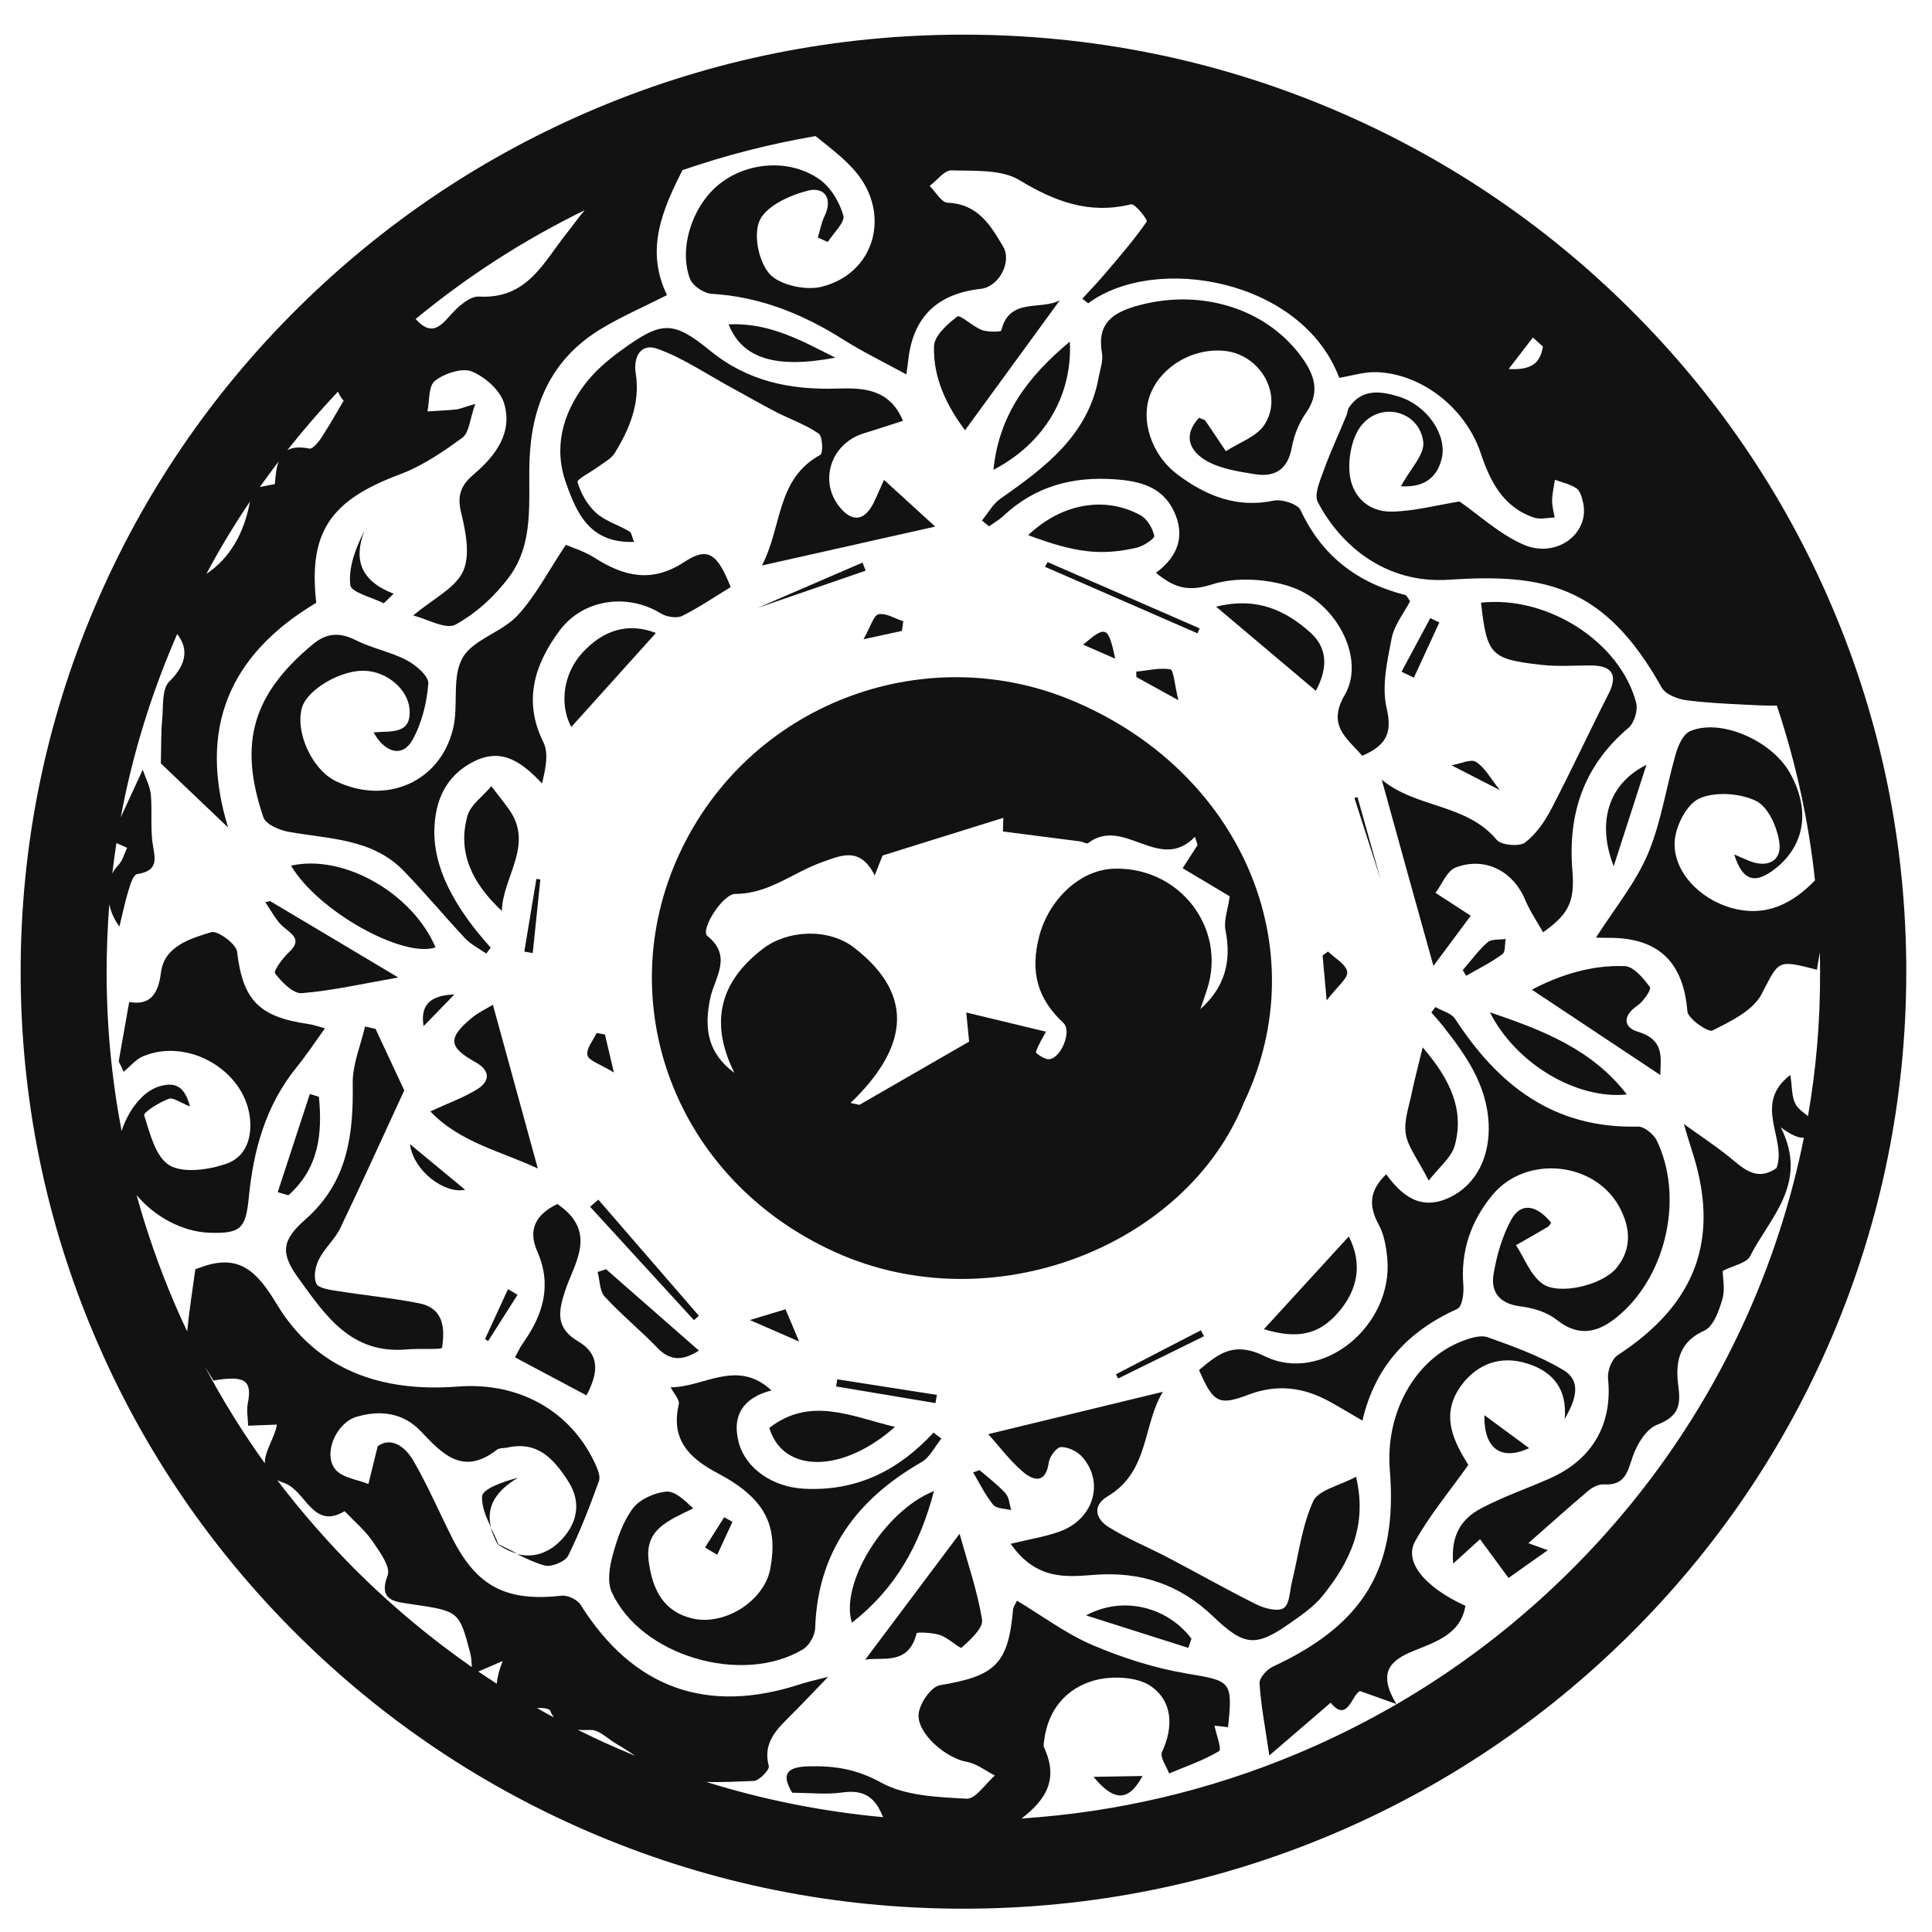 <svg version="1.1" xmlns="http://www.w3.org/2000/svg" xmlns:xlink="http://www.w3.org/1999/xlink" x="0px" y="0px"
	 viewBox="0 0 1600 1600" fill="#121212">
<g>
	<path d="M1517.1,502.2c-39.4-92.5-95.8-175.5-167.6-246.7c-71.7-71.2-155.2-127-248.1-166c-96.2-40.4-198.3-60.8-303.5-60.8
		S590.5,49.1,494.4,89.5c-92.9,39-176.4,94.9-248.1,166c-71.8,71.2-128.2,154.2-167.6,246.7C37.8,598,17.1,699.8,17.1,804.7
		c0,104.9,20.7,206.7,61.6,302.5c39.4,92.5,95.8,175.5,167.6,246.7c71.7,71.2,155.2,127,248.1,166c96.2,40.4,198.3,60.8,303.5,60.8
		s207.4-20.5,303.5-60.8c92.9-39,176.4-94.9,248.1-166c71.8-71.2,128.2-154.2,167.6-246.7c40.8-95.8,61.6-197.6,61.6-302.5
		C1578.7,699.8,1558,598,1517.1,502.2z M1269.5,279.5c2.8,2.5,5.6,5,8.3,7.5c-1.9,10.8-6.4,20-28.4,18.6
		C1257.1,295.7,1263.4,287.5,1269.5,279.5z M484.2,174.1c-5.2,6-9.9,12.9-14.9,19.1c-19.2,24-32.6,54.7-72.6,52.4
		c-6.7-0.4-15.2,6.5-20.6,12.1c-9.6,10-17.1,22.9-31.9,6.5C387.2,228.7,434,198.6,484.2,174.1z M279.9,324.3
		c0.9,2.4,2.4,4.9,4.7,7.6c-7.1,11.9-12.7,21.9-19,31.4c-2.3,3.4-6.9,8.7-9.3,8.2c-8.5-1.7-14.3-1-18.4,1.4
		C251.1,356.2,265.1,340,279.9,324.3z M230.7,382.2c-2,5.4-2.5,12-3.1,18.7c-4.4,0.8-8.5,1.6-12.4,2.4
		C220.3,396.1,225.5,389.1,230.7,382.2z M207,415.4c-4.8,26.1-16.5,46.8-36.1,59.9C181.9,454.7,193.9,434.7,207,415.4z M96.4,698.2
		c2.9,1.3,5.9,2.6,8.9,3.9c-2.4,4.9-3.8,10.9-7.5,14.6c-1.9,1.9-3.5,4.2-4.8,6.8C94,715,95.1,706.6,96.4,698.2z M205.5,1180.7
		c6.9-0.2,13.9-0.5,23.8-0.9c-1.3,9.8-10.2,21.8-10,32c-18.4-25.6-35-52.3-49.7-80.1c2.4,3.9,4.9,7.8,7.2,11.6
		c26.2-4.5,32.2-0.1,28.4,19C204.1,1168.2,205.3,1174.6,205.5,1180.7z M229.6,1225.8c1.6,0.8,3.5,1.6,5.6,2.3
		c18.2,6.2,23.7,39.3,50.2,23.4c8.3,8.7,17,16,23.1,24.9c5.9,8.7,15.2,21.2,12.5,28.3c-8.2,21.4,6.9,21.8,19.1,23.7
		c39.9,5.9,40.1,5.5,49.3,40.5c1,3.9,1.2,7.9,1.3,11.7c-33.7-23.5-65.4-49.9-94.9-79.1C271.8,1277.5,249.7,1252.3,229.6,1225.8z
		 M411.4,1394.4c-5.1-3.3-10.2-6.7-15.3-10.1c5.9-2.5,11.9-5.1,20.2-8.7C413.4,1382.9,411.8,1389.1,411.4,1394.4z M444.7,1414.5
		c4.6-0.2,10,0.3,10.8,2.1c1,2.2,2,4,3.2,5.7C454,1419.8,449.3,1417.2,444.7,1414.5z M478.4,1432.5c3.4,0.3,7.1,0.3,10.9,0.2
		c7-0.2,14.1,7.5,21.2,11.5c5.3,3.1,10.5,6.5,15.7,9.9c-1.6-0.7-3.3-1.3-4.9-2C506.8,1446.1,492.5,1439.6,478.4,1432.5z
		 M1497.3,924.3c-4.5-3.5-8.6-6.4-10.5-10.3c-3.1-6.1-2.6-13.9-4.1-23.8c-31.8,24.2-2.4,53.2-11.5,77.2
		c-17.1,11.7-27.9-0.3-39.9-9.9c-11.3-9-23.4-17-36.8-26.6c2.3,7.5,4.2,14.4,6.4,21.1c24.2,73.1,4.3,127.6-61.2,170.3
		c-5,3.3-8.6,13-8,19.3c3.9,37.5-12.7,67.2-48.5,82.9c-18.8,8.3-38.4,15-56.5,24.6c-15.8,8.3-25.5,21.7-23.2,45.8
		c9.1-8.3,14.6-13.3,22.2-20.2c8.5,11.6,16.1,21.9,23.6,32.1c11.3-8,21.3-15.1,32.5-23c-6.6-2.4-11.8-4.3-16.1-5.8
		c17.7-15.5,33.6-29.9,50-43.7c3.3-2.7,8.4-5.2,12.4-5c18.2,1.2,19.8-11,24.3-23.7c3.5-9.8,10.9-22.1,19.8-25.6
		c16.4-6.4,20-14.4,17.9-30.5c-2.5-18.7-1.7-37.1,21.3-47.5c7.7-3.5,12.2-16.6,15-26.1c2.4-8.1,0.3-17.5,0.3-23.4
		c9.1-4.6,19.8-6.5,22.6-12.1c16.2-32.1,48.9-60.1,25.5-106.8c8.9,6.7,15,9,19.1,8.6c-9.3,46.4-23.3,91.8-42,135.7
		c-35.7,83.7-86.7,158.8-151.8,223.4c-65.2,64.7-141.1,115.4-225.6,150.9c-72.9,30.6-149.5,48.6-228.5,53.8
		c18.6-14.4,31.4-31.1,18.8-58.5c-0.9-1.8-0.3-4.5,0-6.7c3.2-24.7,18.1-42.6,41.3-49.1c14.3-4,35.3-3.2,46.7,4.5
		c18.3,12.5,19.3,33.8,9.5,54.8c-1.9,4.2,3.7,11.7,5.9,17.7c14-5.9,28.6-10.8,41.4-18.5c2.4-1.5-2.5-14.3-3.8-21.1
		c1.7,0.2,6.5,0.7,11.2,1.3c4.1-38.5,2.3-38.3-34-44.4c-26.7-4.5-53.3-13-78.2-23.6c-22-9.4-41.6-24.2-62.6-36.8
		c-1.6,3.4-3.1,5.2-3.2,7.2c-4,45.3-14.7,55.2-60.5,62.8c-7.4,1.2-16.6,14.7-17.7,23.4c-2,16.2,22.7,37.2,39.9,40.1
		c8.1,1.4,15.5,7.4,23.2,11.3c-7.8,6.8-16,19.6-23.4,19.2c-24-1.3-50.8-2.3-70.7-13.3c-20.3-11.2-38.7-14.1-60.2-13.5
		c-17.2,0.5-23.3,5.7-13.5,21.9c14.8,0,28.2,1.6,41-0.2c17.4-2.5,26.9,2.9,33.6,18.9c0.2,0.5,0.5,1,0.7,1.5
		c-49.9-4.6-98.9-14.3-146.5-29.2c13,0.5,26.3-0.4,39.3-0.8c4.6-0.2,13.3-9.3,12.5-12.3c-4.7-17.3,4.3-28.3,15.4-39.2
		c10.2-10,19.9-20.5,33.7-34.7c-10.3,2.7-16.4,3.9-22.2,5.8c-78.1,25.8-139.3,3.7-182.8-65.5c-2.6-4.2-10.6-8.1-15.6-7.5
		c-45.9,5-70.2-7.3-90.7-47.8c-10.8-21.4-20.2-43.4-32.2-64.1c-7.2-12.3-18.8-19.7-29.5-11.9c-3.3,13.6-5.5,22.5-7.7,31.3
		c-9.3-3.8-21.6-5.2-27.2-11.9c-10.8-12.9,0.4-38.8,17.5-43.8c19.7-5.8,38.6-3.3,53.1,12c17.8,18.8,34.8,37.2,62.9,15.4
		c2.1-1.7,5.9-1.3,8.9-1.9c25.3-5.7,38.6,10,50,27.5c12.2,18.6,7.4,36.9-7.5,51c-10.4,9.8-22.4,12.8-34.6,9.7
		c7.4,3.7,15,7.3,22.9,9.5c5.4,1.5,17-3.2,19.4-8.1c9.9-19.9,17.9-40.9,25.5-61.8c1.5-4-1.1-10-3.2-14.6
		c-20.2-43.5-63-67.7-113.8-63.7c-63.4,4.9-116.9-13.9-149.7-68.1c-16.3-27-31.1-42.9-64-30.3c-1.4,0.5-2.8,0.9-3.5,1.1
		c-2.4,17.4-5.1,34.4-6.8,51.6c-3.8-8-7.5-16.2-11-24.4c-12.3-28.9-22.6-58.5-30.9-88.5c14.7,17.7,37.8,30.4,60.3,31.2
		c25.9,0.9,30.1-3.5,32.6-28.8c3.8-39.2,13.8-76.4,39.6-108.2c7.9-9.7,14.8-20.2,23.5-32.3c-6.6-1.8-9.9-3-13.4-3.5
		c-41.7-5.9-54.6-20.2-59.4-60.1c-0.8-6.4-16.2-17.6-21.4-16c-17.6,5.4-38.9,11.7-41.6,33.4c-2.3,18.9-9.8,27.4-26.3,24.4
		c-3.1,17.4-5.9,33.3-8.7,49.2c1.4,2.9,2.8,5.7,4.1,8.6c5.3-4.3,9.9-10.2,16-12.8c36.8-15.5,83.1,10.9,88.4,49.7
		c2.4,17.4-3.1,33.7-19.4,39.3c-14.5,5-35.6,8-47,1.3c-11.6-6.9-16.2-26.5-21-41.4c-0.8-2.5,12.5-10.8,20.3-13.7
		c3.7-1.4,9.9,3.3,17.6,6.3c-4.5-17.6-13.2-20.7-26.6-16.2c-13,4.4-24.8,20.1-30,36.6c-8.2-43.1-12.4-87-12.4-131.6
		c0-18.9,0.8-37.6,2.2-56.3c1.3,6.4,4.1,12.8,8.4,18.5c2.8-11.3,4.6-20.4,7.3-29.2c1.6-5.2,4.1-13.7,7.3-14.2
		c19.6-2.9,14.2-14.7,12.7-26.8c-1.6-12.9-0.1-26.2-1.3-39.2c-0.7-6.8-4.3-13.4-6.7-20.5c-6.5,14.1-12.4,26.8-18.2,39.5
		c9.2-49.6,23.9-98.1,43.8-145c1-2.3,1.9-4.5,2.9-6.8c8.6,10.8,9.2,24-6.5,39.3c-6.4,6.3-4.8,20.8-5.9,31.7
		c-1,10.6-0.7,21.2-1.1,36.1c15.9,15.2,35.8,34.1,55.7,53.1c-25-81.5,0.5-142.9,73-186.1c-6.6-58.5,11.8-84.9,68.9-106.2
		c18.7-7,36-18.7,52.1-30.5c5.7-4.2,6.1-15.2,10.7-28c-10.3,3-13,4.3-15.8,4.6c-7.9,0.8-15.9,1.1-23.8,1.6c1.8-8.7,0.7-21,6.2-25.3
		c7.7-6.1,22.4-11,30.4-7.8c11,4.4,23.5,15.5,26.8,26.2c7.4,24-6.5,43.2-24.7,58.7c-10.2,8.6-14.4,16.9-11,31.1
		c3.8,16,8,35.6,1.9,49.3c-6.3,14.1-24.9,22.9-41.4,36.8c11.2,2.8,27,11.9,35,7.6c17.2-9.4,33-24,44.6-39.7
		c20.9-28.4,15.6-62.9,16.7-95.5c1.5-45.1,17.1-83.4,57.4-108.6c17.2-10.7,36.1-18.8,56.5-29.1c-18.1-37.2-4.2-70,12.8-103.5
		c36-12.4,72.7-21.8,110.2-28.2c12.4,9.9,23.5,18.4,32.5,28.7c30.7,35.4,16.7,85.5-28,96.2c-13.1,3.1-34.7-1.7-42.7-10.9
		c-9-10.3-13.5-32.5-8-44.3c5.6-11.9,24.8-20.7,39.8-24.5c13.7-3.5,21,6.4,13.8,21.2c-2.6,5.5-3.7,11.7-5.5,17.6
		c2.7,1.2,5.5,2.5,8.2,3.7c4.7-7.4,14.5-16.3,12.9-22c-3.2-11.2-10.6-23.7-20.2-30.2c-24.6-16.9-59.1-14-81.9,3.8
		c-22.5,17.5-34.6,53.2-24.9,78.9c2.2,5.7,11.4,12,17.7,12.4c40.4,2.4,75.9,16.8,109.4,38c16.1,10.2,33.4,18.5,52.1,28.8
		c1-7.1,1.4-9.9,1.7-12.8c4.1-34.8,23.9-54.1,60-58.1c14.8-1.6,26-22.2,18.4-35.1c-10.4-17.5-20.6-35.1-45.9-36.2
		c-5.2-0.2-9.9-9-14.9-13.9c6-4.5,12.1-13,18-12.9c19,0.6,41.3-1,56.2,8c29.5,17.8,57.8,28.6,92.6,20.1c3.1-0.8,14,12.8,13,14.3
		c-10.5,15.1-22.6,29.1-34.6,43.2c-6,7.1-12.5,13.8-18.8,20.7c1.6,1.3,3.3,2.5,4.9,3.8c55.6-41.3,177.2-20.1,207.9,61.7
		c10.4-1.7,20.8-5.1,31.1-4.7c37.7,1.4,73.6,30.1,86,66.9c7.8,23.3,18.3,44.8,44.3,53.6c5,1.7,11.3,0,17-0.1
		c-0.8-4.8-2.2-9.5-2.1-14.3c0.1-5.7,1.5-11.3,2.3-17c6,2.3,12.8,3.6,17.9,7.2c3.2,2.2,4.5,7.7,5.5,12c5.5,25.5-22.3,46.5-49.7,34.4
		c-20.1-8.9-36.9-24.7-52.7-35.6c-19.2,3.1-37.7,8.1-56.2,8.4c-20.5,0.3-33.5-14.1-34.9-32.5c-1-13.2,2.3-30.4,10.8-40
		c16.9-19.1,47.5-9.9,50.3,15c1.1,10.3-10.7,22-18.5,36.5c0,0,0,0,0,0c17.6,1.1,29.7-5.8,33.8-23.1c4.6-19.4-12.2-44-35.7-51.2
		c-15-4.6-30.6-6.7-41.2,9.2c-1.2,1.8-1.1,4.3-2,6.4c-6.2,15-13.1,29.7-18.6,44.9c-3.1,8.7-8.5,20.5-5.1,27
		c18.7,35.6,55.9,67.8,108.6,64.2c78.9-5.3,128.8,4.6,176.2,89.4c3.2,5.7,13.5,9.6,21,10.5c20.3,2.5,40.8,3.2,61.3,4.2
		c4.3,0.2,8.7,0.2,13,0.1c15.7,47,26.3,95.4,31.6,144.8c-18.9,19.4-40.9,31-69.9,22.6c-25.9-7.5-47.8-30.2-46.3-55
		c0.8-12.7,10-30.9,20.6-35.5c13-5.8,33.7-4.3,46.8,2.1c10.2,5,17.6,22,19.3,34.6c2,14.4-9,21.3-24.6,15.2
		c-3.8-1.5-7.6-3.3-12.8-5.5c6.5,20.8,16,24.5,30.9,14.1c27.4-19.3,33.1-50,15.1-81.8c-15.1-26.8-57.7-45.3-82.7-34.3
		c-5.6,2.5-9.6,11.6-11.6,18.4c-8,27.7-12.1,56.8-23.2,83.2c-10.3,24.2-27.9,45.6-43,69.3c3.5,0.1,7,0.2,10.5,0.2
		c41.3-0.3,62,20.2,65.2,60.8c0.5,6.2,17.3,17.7,20.8,15.9c15-7.5,33.4-16.4,40.5-29.8c14.8-28,12.2-29.3,46-20.5
		c0.8-4.8,1.6-9.7,2.4-14.5c0.1,5.5,0.2,11.1,0.2,16.6C1507.5,845.2,1504.1,885.1,1497.3,924.3z"/>
	<path d="M885.9,579.3c-121.9-49.8-266.1,3.8-323.5,128.3c-56.7,123.1-3.8,269.1,129.1,329.3c130.6,59.1,291.1-5.3,338.6-123.7
		C1091.4,785.3,1027.7,637.3,885.9,579.3z M1014.9,770.4c5.1,25.4-0.3,47-20.8,65.3c1.9-5.6,3.9-11.2,5.7-16.8
		c16-50.4-22.8-100.8-76.7-99.5c-30,0.7-55,27.3-62.4,55.7c-7.7,29.6-1.8,51.7,20,72.1c7.3,6.8-2.3,29.8-12.2,30
		c-3.7,0.1-10.9-5-10.6-5.9c2-6.1,5.6-11.8,8.3-16.9c-20.8-5-42.4-10.2-66-15.9c0.6,5.4,1.3,12.9,2.4,24.1
		c-29.1,16.8-60,34.6-90.9,52.4c-2.4-0.5-4.8-1.1-7.3-1.6c45.6-43.8,55.5-87.8,3.2-128.4c-21.7-16.9-55.5-14.7-75.5,0.5
		c-35.5,27-45,60.7-23.9,103c-21-15.5-25.8-35.1-19.9-62.3c3.7-16.8,18.5-34.2-2.5-51.1c-6.1-4.9,12.6-34.8,23.2-34.8
		c27.9,0,48-18,72.1-26.4c15.2-5.3,31.1-13.3,43.3,11.1c3.2-8.1,5.4-13.6,6.5-16.5c32.2-10,63-19.7,100-31.2
		c-0.2,6.3-0.3,11.5-0.3,11.3c22.9,2.9,43.4,5.6,63.9,8.2c2.3,0.3,5.4,2.3,6.5,1.5c29.7-22.8,59.1,25.2,88.6-5.3
		c0.7,2.3,1.5,4.5,2.2,6.8c-3.6,5.6-7.2,11.2-12.4,19.2c14.4,8.6,28.6,17.1,39,23.3C1017,752.8,1013.3,762.1,1014.9,770.4z"/>
	<path d="M1160.4,402.2C1158.8,400.3,1159.5,402,1160.4,402.2L1160.4,402.2z"/>
	<path d="M1160.5,402.3C1160.5,402.3,1160.5,402.3,1160.5,402.3c0-0.1,0-0.1-0.1-0.1C1160.4,402.3,1160.4,402.3,1160.5,402.3z"/>
	<path d="M412.3,1279c5.3,3.6,10.6,6.2,16,7.6c-5.2-2.6-10.3-5.3-15.5-7.7L412.3,1279z"/>
	<path d="M828.5,413c-6.3,4.4-10.3,12-15.3,18.1c2,1.6,3.9,3.2,5.9,4.8c4-2.9,8.4-5.4,11.9-8.7c26.1-24.4,57.2-32.9,93-30.2
		c20.6,1.5,38.2,6.4,47.7,25.4c9.9,20,5,37.6-14.4,52c14.9,12.2,26.5,16,46.4,9.6c19.4-6.2,44.6-4.8,64.3,1.6
		c39,12.6,63.1,60.1,45.7,89.8c-14.9,25.5,1.7,35.7,14.4,50.5c19.2-8.3,25.3-18.1,20.3-39.2c-4.3-18.2,0.4-39,4.1-58.1
		c2.2-11.1,10.3-21.1,15.3-30.7c-2.1-2.8-2.8-4.8-3.9-5.1c-40.3-10.2-69.4-32.8-86.8-70.3c-2.4-5.1-15.4-9.3-22.2-7.9
		c-30.8,6.4-56-4-79.3-21.3c-22.4-16.6-31.6-45.9-22.6-67.7c9.5-22.8,35.6-37.7,61.3-35c29.6,3.1,48.9,36.6,32.8,61.2
		c-6.4,9.9-21,14.7-31.9,21.9c-5.6-8.4-11.2-16.9-17-25.3c-0.7-1-2.6-1.2-5.2-2.4c-13.9,14.9-7.6,28,6.8,36
		c11.5,6.4,26,8.5,39.4,10.7c17.1,2.8,27.4-4.4,30.6-22.1c1.8-10,5.9-20.3,11.8-28.7c10.8-15.5,8.1-28.9-1.7-43.4
		c-28.6-42.1-83.3-59.7-135.8-45.9c-22.9,6-35.8,15.1-31.5,40c1.1,6.3-1.5,13.2-2.7,19.7C901.4,360.1,865.7,387,828.5,413z"/>
	<path d="M1356.6,933c-70.5,1.8-116.2-34.9-151.6-89.3c-3.1-4.7-10.7-6.5-16.3-9.7c-1.1,1.5-2.2,3-3.3,4.5c3.2,3.7,6.5,7.3,9.5,11.1
		c18.9,23.9,36.1,48.4,37.9,80.1c1.5,28.1-10.3,51.6-32.3,62c-24.1,11.4-39.7-1.7-52.5-19.2c-14.3,13.6-14.5,26.5-6.2,41.7
		c4.5,8.3,6.2,18.5,7.1,28.1c5,55.6-53.9,104.2-101.4,80.9c-26-12.8-38.6-1.9-54.5,11.4c11.7,27.1,16.3,29.8,41,20.4
		c23.4-8.9,45.2-6.2,66.5,5.4c8.5,4.6,16.7,9.7,27.8,16.1c10.5-45.2,37.9-74.2,78.7-92.6c3.9-1.8,5.4-12.7,4.9-19.2
		c-2.4-28.4,6.1-53.3,24.1-75.1c27.6-33.3,84.5-27.9,105.1,10c9.2,16.9,10.6,34.7-2.5,50.6c-11.6,14.1-47.9,22.9-61.5,12.7
		c-9.8-7.3-14.6-20.9-21.6-31.7c8.8-5,17.7-10,26.4-15.2c1.2-0.7,1.8-2.2,2.7-3.4c-12.5-15.3-25.4-16.9-33.3-2.1
		c-7.3,13.5-11.7,29-14.3,44.1c-2.7,15.2,4.5,25.1,22.3,27.3c10.3,1.3,21.8,4.7,29.7,11c20.3,16.1,37,9.5,53.2-4.8
		c38.8-34.2,52.1-98.5,29.5-144.3C1369,939,1361.6,932.9,1356.6,933z"/>
	<path d="M238.6,688.8c33.5,6.1,69.4,5.5,95.3,32c17.8,18.2,33.9,37.8,51.3,56.3c4.8,5.1,11.6,8.5,17.5,12.6
		c1.2-1.6,2.5-3.3,3.7-4.9c-31.4-34.8-47.2-67-46.7-96.8c0.4-24.7,9.3-45.7,33-57.5c23.1-11.4,39.3,0.5,56.2,18.3
		c2.9-12.1,5.7-24.9,1.1-34.1c-17-34.3-7.3-64.5,13.3-92.3c19.7-26.6,56.6-31.3,84.1-14.3c4.6,2.8,13.1,4.2,17.5,2
		c14.1-7,27.2-16,40.2-23.9c-11.1-28.2-19.1-33.5-38.4-20.8c-26.9,17.7-50.2,12-74.5-3.6c-8.4-5.3-18.4-8.3-23.6-10.6
		c-14.6,21.9-25,42.3-40,58.5c-12.9,13.9-37.1,20-45.6,35.2c-9,16.1-3.1,39.4-7.8,58.6c-10.7,44.3-55.5,63.5-97.1,43.4
		c-19.6-9.5-33.9-40.6-28-60.9c4.4-15,32.2-31.3,52-30.5c18.4,0.7,35.4,15.2,37,31.2c2.2,22.4-16.1,18.3-29.7,19.9
		c9.9,17.6,24.3,20.6,32.3,6c7.7-13.9,11.8-30.7,13-46.5c0.5-6.1-10.2-15.3-17.8-19.3c-13.3-7-28.7-9.8-42.2-16.6
		c-13.5-6.8-24.3-6.1-35.8,3.5c-48.6,40.5-62.2,80.6-40.7,143.3C220.1,682.6,231.1,687.4,238.6,688.8z"/>
	<path d="M763.1,1210.9c7-4,11.1-12.9,16.5-19.5c-2.2-1.7-4.3-3.3-6.5-5c-28.7,31.1-63.3,48.8-107.2,46.5
		c-25.6-1.3-48.1-16.4-54-37.9c-6.4-23.4,4.5-37.8,27-43.5c-28.5-26.6-56.2-2.5-83.5-2.6c2.4,4.8,7.7,10.3,6.7,14.3
		c-6.6,28.6,8.1,44.1,32,56.7c39.2,20.8,50.6,42.8,43.8,79.3c-4.9,26.4-37.4,47.3-64.2,41.2c-21.6-4.9-33.3-20.5-36.6-48.5
		c-2.9-25.4,16.3-32.6,37-42.7c-7-6.7-15.3-14.7-22.6-13.9c-9.8,1-22,6.5-27.5,14c-8.3,11.2-13,25.4-16.7,39
		c-2.6,9.6-4.5,21.8-0.7,30.2c24,52.8,107.8,77.6,158.4,47.4c5.2-3.1,9.9-11.5,10.1-17.6C677.1,1285.8,708.9,1242,763.1,1210.9z"/>
	<path d="M1294.4,1134.4c-19.2-11.4-40.9-19.3-62.2-26.9c-6.1-2.2-15.1,0.7-21.9,3.4c-38.8,15.2-63.2,59.6-59.3,106.8
		c6.6,80.9-21.4,127.5-97,162.6c-4.9,2.3-11.1,9.2-10.9,13.6c1,17.5,4.4,34.8,8.1,59.9c19.2-16.5,34.3-29.5,50.8-43.7
		c14.1,17.5,17.8-7.6,24.4-9.6c10.4,3.7,17.3,6.1,30,10.7c-15.6-25.9-5.4-36,14-43.9c18.3-7.5,39.2-13.7,43.2-37.4
		c-33.6-15.4-51.1-36.4-41.7-53.4c11.9-21.4,28-40.7,44.1-63.3c-11-18-24.9-41.5-4.8-67.2c13.2-16.8,31.7-23.5,53.2-16.9
		c22.5,6.9,33.6,22.1,31.4,46.1C1304.3,1160.2,1310.8,1144.1,1294.4,1134.4z"/>
	<path d="M1095.5,1321.4c22.2-27.7,37.2-57.8,27.5-98.4c-13.8,7.4-31.3,11-35.5,20.3c-9.4,20.8-12.1,44.5-17.6,66.9
		c-1.9,7.6-1.8,18.4-6.9,21.6c-4.8,3.1-16,0.2-22.7-3.2c-24.6-12.2-48.4-25.8-72.7-38.5c-16.5-8.7-34-15.7-49.7-25.6
		c-10.2-6.4-13.8-17.4-0.6-25.3c34.7-20.6,28.9-59.3,45.8-86.6c-48.4,11.8-94.9,23-144.7,35.1c8.8,9.7,17.5,21.5,28.4,30.9
		c9.8,8.5,19.4,9.7,21.8-7.7c0.7-4.8,6.5-12.4,10.1-12.5c5.8-0.1,13.4,3.5,17.4,8c18.8,21,9.7,51.7-18.4,61.9
		c-12.4,4.5-25.7,6.5-40.7,10.2c21.2,30.3,45.9,27.5,69.4,25.7c38.4-3,70.9,8.2,98.3,34.5c26,24.9,35.4,25.6,64.7,4.8
		C1078.8,1336.9,1088.5,1330.1,1095.5,1321.4z"/>
	<path d="M1187.1,799.9c12-16.1,22.2-29.8,30.9-41.5c-13.4-8.7-21.3-13.9-29.2-19c5.5-7.2,9.5-18.2,16.8-21
		c24.3-9.2,47.5,3.1,57.4,26.6c3.9,9.4,9.8,18,14.9,27.1c21-14.9,26.4-25.1,24.3-50.8c-3.9-46.9,9-86.8,46.4-118.5
		c4.9-4.1,8-14.6,6.4-20.8c-13.2-50.2-73-88.9-128.5-82.9c5,43.4,7.8,46.7,49.9,51.5c13.3,1.5,27,0.5,40.5,0.5
		c18.4-0.1,23.2,7.9,15.2,23.6c-16.1,31.6-31,63.9-47.4,95.3c-5.4,10.3-12.6,20.9-21.8,27.8c-4.7,3.5-19.6,2.2-23.3-2.2
		c-25.3-30.3-66.6-26.1-95.3-49.9C1158.8,698.4,1172.2,746.5,1187.1,799.9z"/>
	<path d="M525.1,448.8c-1.6-3.7-1.9-7.5-3.9-8.7c-9.1-5.4-20.1-8.6-27.6-15.4c-7.2-6.5-12.6-16.2-15.3-25.4
		c-0.7-2.5,11.3-8.4,17.3-12.9c4.7-3.5,10.6-6.5,13.5-11.2c12.4-20.2,21.2-41.5,17.4-65.9c-2.2-13.7,4.1-25.5,18.1-20.4
		c21.3,7.7,40.5,20.9,60.6,31.8c12.5,6.8,24.7,13.9,37.3,20.4c11.8,6.1,24.7,10.5,35.5,18c3.3,2.3,3.8,16.3,1.3,17.6
		c-36.6,20.1-31.3,59.1-48.3,91.6c48.7-10.9,92.9-20.8,143.5-32.2c-14.4-13.2-27.1-24.7-42.4-38.7c-5.3,11.5-7.3,17.1-10.3,22.1
		c-7.7,12.7-17.1,11.4-25.7,1.3c-18.4-21.4-8.5-53.2,18.9-61.8c10.7-3.3,21.3-6.8,32.8-10.5c-11.1-26.7-33.2-27.4-54.6-26.7
		c-38.9,1.2-74-6-105-31.3c-31.2-25.4-40.4-24.7-74.1-0.1c-11,8-21.7,17.2-29.7,27.8c-18.7,24.7-26.2,52.9-15.4,82.5
		C477.8,425.3,488.5,450,525.1,448.8z"/>
	<path d="M346.9,1079.3c-22.1-4.4-44.8-6.5-67.1-10.1c-6.4-1-15.9-2.2-17.8-6.1c-2.6-5.4-0.9-14.2,2.1-20.1
		c4.6-9.2,13.2-16.6,17.7-25.9c17.8-37.1,34.7-74.6,53-114.1c-6.3-13.4-15.1-32.2-23.8-50.9c-2.9-0.7-5.8-1.3-8.7-2
		c-3.6,15.7-10.4,31.4-10.2,47c0.7,42.4-4.1,81.8-38.9,112.5c-20.2,17.8-21.2,28.1-5.6,49.6c22.1,30.5,43.4,62.6,89.7,58.3
		c10-0.9,28.5,0.4,28.8-1.4C368.5,1100.3,367.7,1083.3,346.9,1079.3z"/>
	<path d="M408.2,832.1c-5.6,3.4-12.3,6.5-17.8,11.1c-19.9,16.7-18.9,24.1,3.6,36.6c12.1,6.8,12,15.7,1,22.4
		c-11.3,6.9-24.1,11.5-38.6,18.2c24,25.5,58.6,33.1,89,47.3C432.8,921.9,420.8,878,408.2,832.1z"/>
	<path d="M877.7,248.7c-16.3,8.6-41.8-2.7-48.5,25.1c-0.3,1.1-11.2,1.3-16.1-0.5c-7.5-2.9-18-12.9-20.2-11.2
		c-8.4,6.3-19.2,16-19.4,24.7c-0.8,26.4,10.8,49.7,25.7,69.5C825.9,319.7,851.3,284.8,877.7,248.7z"/>
	<path d="M479,1111c-18.8-11.1-16.8-24.2-11.1-41.7c7.7-23.5,27.6-49-6.3-72.2c-17.3,8.3-24.9,20.7-16.6,39.4
		c12.2,27.6,4.9,52.2-11.7,75.5c-2.8,3.9-4.8,8.4-6.8,12.1c20.9,11.1,40.1,21.3,59.2,31.5C494.1,1139.6,498.7,1122.7,479,1111z"/>
	<path d="M794.7,1270.2c-28.1,37.4-53.8,71.7-78.2,104.3c13.3-2.6,36,5.4,42.6-21.9c0.3-1.1,13.3-0.6,19.5,1.5
		c6.7,2.3,16.5,11.6,17.8,10.4c7.2-6.6,18-16.2,16.9-23.2C809.3,1317,801.1,1293.5,794.7,1270.2z"/>
	<path d="M1375,890.3c0-13.3,4.4-29-18.7-35.9c-11.9-3.6-12.6-13.2-0.4-21.5c5.1-3.4,11.9-13.5,10.5-15.4
		c-5.3-7.2-13.4-17.1-20.8-17.4c-28.3-1.1-54.5,7.7-77,19.5C1304.4,843.4,1339.2,866.5,1375,890.3z"/>
	<path d="M241,716.9c22.4,37.8,92.6,76.8,119.7,67.7C341.7,739.9,284.7,707,241,716.9z"/>
	<path d="M223.6,746.2c-1.3,0.3-2.6,0.7-3.9,1c5,7,8.9,15.5,15.4,20.8c8.2,6.6,14.7,10.8,4.1,20.7c-5.2,4.9-12.9,15.4-11.4,17.4
		c5.5,7.2,15,17,22.2,16.4c26.3-2.2,52.3-8.2,79.8-13C291.4,786.5,257.5,766.4,223.6,746.2z"/>
	<path d="M387.2,675.4c-8.8,30.9,4.3,56.5,28.4,79c0.7-28.4,27.1-54.8,5.7-84.4c-4.6-6.4-9.6-12.6-14.4-18.9
		C400.2,659.2,389.9,666.3,387.2,675.4z"/>
	<path d="M1164.2,939c1.6,10.6,9.6,20.4,19,38.7c8.5-11,18.9-19.1,21.6-29.2c8-29.4-3.7-54.5-26.6-81.1c-3.7,15.4-6.7,26.4-9,37.6
		C1166.9,916.3,1162.5,928.1,1164.2,939z"/>
	<path d="M637.1,1182.5c11.2,37.6,60.3,38,104.1-0.8C705.6,1173.3,671.4,1156,637.1,1182.5z"/>
	<path d="M944.5,426.7c-29.6-16.2-65.5-9.7-93,16.5c38.8,14.5,59.8,17.2,89.8,10.4c5.7-1.3,15.1-7.6,14.6-9.9
		C954.5,437.4,950.1,429.7,944.5,426.7z"/>
	<path d="M773.5,1234.8c-41.7,16.7-78.1,77.2-68,109.1C741.2,1315.9,761.4,1280.7,773.5,1234.8z"/>
	<path d="M1107.7,1087.6c17.3-19.5,20.7-41.5,9.3-63.6c-23.5,25.6-46.7,51-70.3,76.8C1074.6,1109.2,1092,1105.2,1107.7,1087.6z"/>
	<path d="M482,540.9c-15.2,16.8-19.1,42-8.9,61.2c23.4-26,46.6-51.8,70.1-77.9C520.5,515.4,499.7,521.4,482,540.9z"/>
	<path d="M822.7,389.1c42-21.9,65.5-61.1,63.3-106.2C850.5,312.5,827.4,343.7,822.7,389.1z"/>
	<path d="M1347.3,906.4c-28.2-36.5-67.4-52.6-113.4-68C1255.7,881.4,1306.1,910.7,1347.3,906.4z"/>
	<path d="M1084.8,523.5c-20.2-17.9-43.7-29.4-77.7-21.1c29.7,25.1,55.7,47,82.6,69.7C1100.7,551.8,1098.5,535.5,1084.8,523.5z"/>
	<path d="M544.4,1116.2c11.3,11.8,21.9,10.2,34.4,2.3c-26.4-23.1-51.7-45.3-76.9-67.4c-2.3,0.8-4.6,1.6-7,2.3
		c1.9,6.9,1.6,15.7,5.9,20.4C514.5,1088.8,530.4,1101.6,544.4,1116.2z"/>
	<path d="M691.8,296.2c-27.4-13.7-54.3-29.2-88.4-27.6C614.6,296.8,642.1,305.6,691.8,296.2z"/>
	<path d="M899.4,1337.8c28.2,9,56.5,18,84.7,26.9c0.9-2.5,1.8-5,2.6-7.6C967.4,1331.4,930.8,1320.9,899.4,1337.8z"/>
	<path d="M1336.4,717.4c9-28,18.1-56,27.1-84C1332.2,648.9,1322.1,680.8,1336.4,717.4z"/>
	<path d="M264.1,908.3c-2.5-0.8-5-1.5-7.5-2.3c-8.9,27.1-17.7,54.2-26.6,81.3c2.9,0.9,5.9,1.7,8.8,2.6
		C264.1,967.5,267.1,938.8,264.1,908.3z"/>
	<path d="M578.8,1089.7c-27.8-32.1-55.5-64.1-83.3-96.2c-2.3,2-4.6,3.9-6.8,5.9c28.7,31.3,57.3,62.6,86,93.9
		C576,1092.2,577.4,1091,578.8,1089.7z"/>
	<path d="M993.5,520.4c-42-18.3-83.9-36.6-125.9-54.9c-0.7,1.3-1.5,2.6-2.2,3.9c42.1,18.4,84.2,36.7,126.3,55.1
		C992.3,523.1,992.9,521.7,993.5,520.4z"/>
	<path d="M317.8,499.6c2.7-2.6,5.5-5.3,8.2-7.9c-27.6-10.7-33.3-28.3-24.2-52.3c-7.5,15.2-13.4,30.6-11.7,45.2
		C290.9,490.6,308.1,494.7,317.8,499.6z"/>
	<path d="M627.5,503.4c23-7.9,56.2-19.4,89.4-30.8c-0.9-2.2-1.7-4.5-2.6-6.7C682,479.8,649.7,493.8,627.5,503.4z"/>
	<path d="M1170.9,561.2c7-15.2,14.1-30.5,21.1-45.7c-2.5-1.2-5-2.4-7.5-3.6c-7.9,14.8-15.9,29.6-23.8,44.4
		C1164.1,557.9,1167.5,559.6,1170.9,561.2z"/>
	<path d="M385.2,985.3c-14.2-11.8-29.4-24.3-45.7-37.8C342.5,970.2,368.6,989,385.2,985.3z"/>
	<path d="M775.9,1155.2c-27.5-4.3-55-8.6-82.5-12.9c-0.3,2-0.7,3.9-1,5.9c27.4,4.6,54.9,9.2,82.3,13.8
		C775.1,1159.8,775.5,1157.5,775.9,1155.2z"/>
	<path d="M1266.4,1199.3c-11.5-8.5-24.2-17.8-37.1-27.3C1228.8,1199.9,1243.2,1210,1266.4,1199.3z"/>
	<path d="M429,1223.8c-12.4,3.2-29.6,9.2-29.8,15.7c-0.3,8.4,3.4,16.9,7.4,25.4C402.5,1248.4,410,1235,429,1223.8z"/>
	<path d="M412.2,1279c0,0,0.5-0.2,0.5-0.2c-1.8-4.6-4.1-9.3-6.2-13.9C407.6,1269.4,409.5,1274.1,412.2,1279z"/>
	<path d="M1246.9,777.6c-5.1,0.8-11.8-0.1-15,2.8c-7.7,6.7-13.7,15.2-20.5,23c0.9,1.6,1.9,3.1,2.8,4.7c10.1-5.8,20.6-11,29.9-17.8
		C1246.9,788.4,1246.1,782,1246.9,777.6z"/>
	<path d="M832.7,1236.7c-6.4-7.1-14.2-12.9-21.5-19.2c-1.8,0.6-3.5,1.3-5.3,1.9c5.4,9,10,18.7,16.6,26.8c2.7,3.3,9.8,3.1,14.9,4.4
		C836,1245.9,835.8,1240.1,832.7,1236.7z"/>
	<path d="M946.2,1470.8c-13.2,0.2-26.7,0.5-40.6,0.7C922.8,1492.4,934.8,1491.9,946.2,1470.8z"/>
	<path d="M1115.7,804.8c-0.9-6.2-10.2-11.2-15.9-16.8c-1.5,1.1-3,2.2-4.5,3.3c0.9,9.9,1.8,19.9,3.4,37.2
		C1107.6,816.8,1116.5,810.1,1115.7,804.8z"/>
	<path d="M941,556.2c0,1.5,0.1,3,0.1,4.5c9.5,5.2,19,10.5,34.8,19.2c-3.3-13.4-3.9-25.1-6.7-25.6C960.3,552.8,950.5,555.3,941,556.2
		z"/>
	<path d="M926,1141.6c23.7-11.7,47.4-23.3,71.1-35c-0.9-1.6-1.7-3.3-2.6-4.9c-23.4,12.1-46.9,24.2-70.3,36.4
		C924.7,1139.3,925.3,1140.4,926,1141.6z"/>
	<path d="M748.1,514.5c-6.9-2.2-14.3-7-20.5-5.8c-4.1,0.8-6.5,10.1-12.5,20.7c15.1-3.3,23.4-5.1,31.8-6.9
		C747.3,519.8,747.7,517.2,748.1,514.5z"/>
	<path d="M420.7,1067.6c-6.3,13.8-12.7,27.5-19,41.3c0.8,0.6,1.7,1.2,2.5,1.8c8.1-12.8,16.3-25.6,24.4-38.4
		C425.9,1070.7,423.3,1069.1,420.7,1067.6z"/>
	<path d="M661.8,1111c-5.3-12.7-8.3-19.7-11.3-26.7c-10.1,3.1-17.5,5.3-29.5,8.9C635.8,1099.6,645.4,1103.8,661.8,1111z"/>
	<path d="M606.6,1260.3c-2.3-1.3-4.6-2.5-6.9-3.8c-5.3,8.4-10.5,16.7-15.8,25.1c3.4,2,6.7,4,10.1,6
		C598.2,1278.5,602.4,1269.4,606.6,1260.3z"/>
	<path d="M376.3,823.6c-16.8,0.5-28.9,6.3-25.5,26.2C359.3,841,367.8,832.3,376.3,823.6z"/>
	<path d="M508.4,888.2c-3.6-15.3-5.5-23.4-7.4-31.5c-2.3-0.4-4.6-0.8-6.9-1.2c-2.9,6.2-8.8,13-7.6,18.4
		C487.4,878.4,496.8,881.1,508.4,888.2z"/>
	<path d="M1222.2,630.9c-4.2-2.6-13.1,1.7-20.1,2.9c13.7,7,24.3,12.5,40.1,20.6C1234.1,644.3,1229.6,635.4,1222.2,630.9z"/>
	<path d="M897,533.9c8.6,3.7,16.4,7.2,26.6,11.6C917.8,518.5,915.9,517.7,897,533.9z"/>
	<path d="M1124.2,660.1c-0.8,0.3-1.7,0.5-2.5,0.8c6.8,21.2,13.7,42.5,21.6,67.2C1136.3,703.1,1130.3,681.6,1124.2,660.1z"/>
	<path d="M434.2,788.1c2.3,0.4,4.7,0.8,7,1.2c2.1-20.3,4.2-40.7,6.3-61c-1.1-0.1-2.2-0.3-3.3-0.4C440.9,747.9,437.6,768,434.2,788.1
		z"/>
</g>
</svg>

